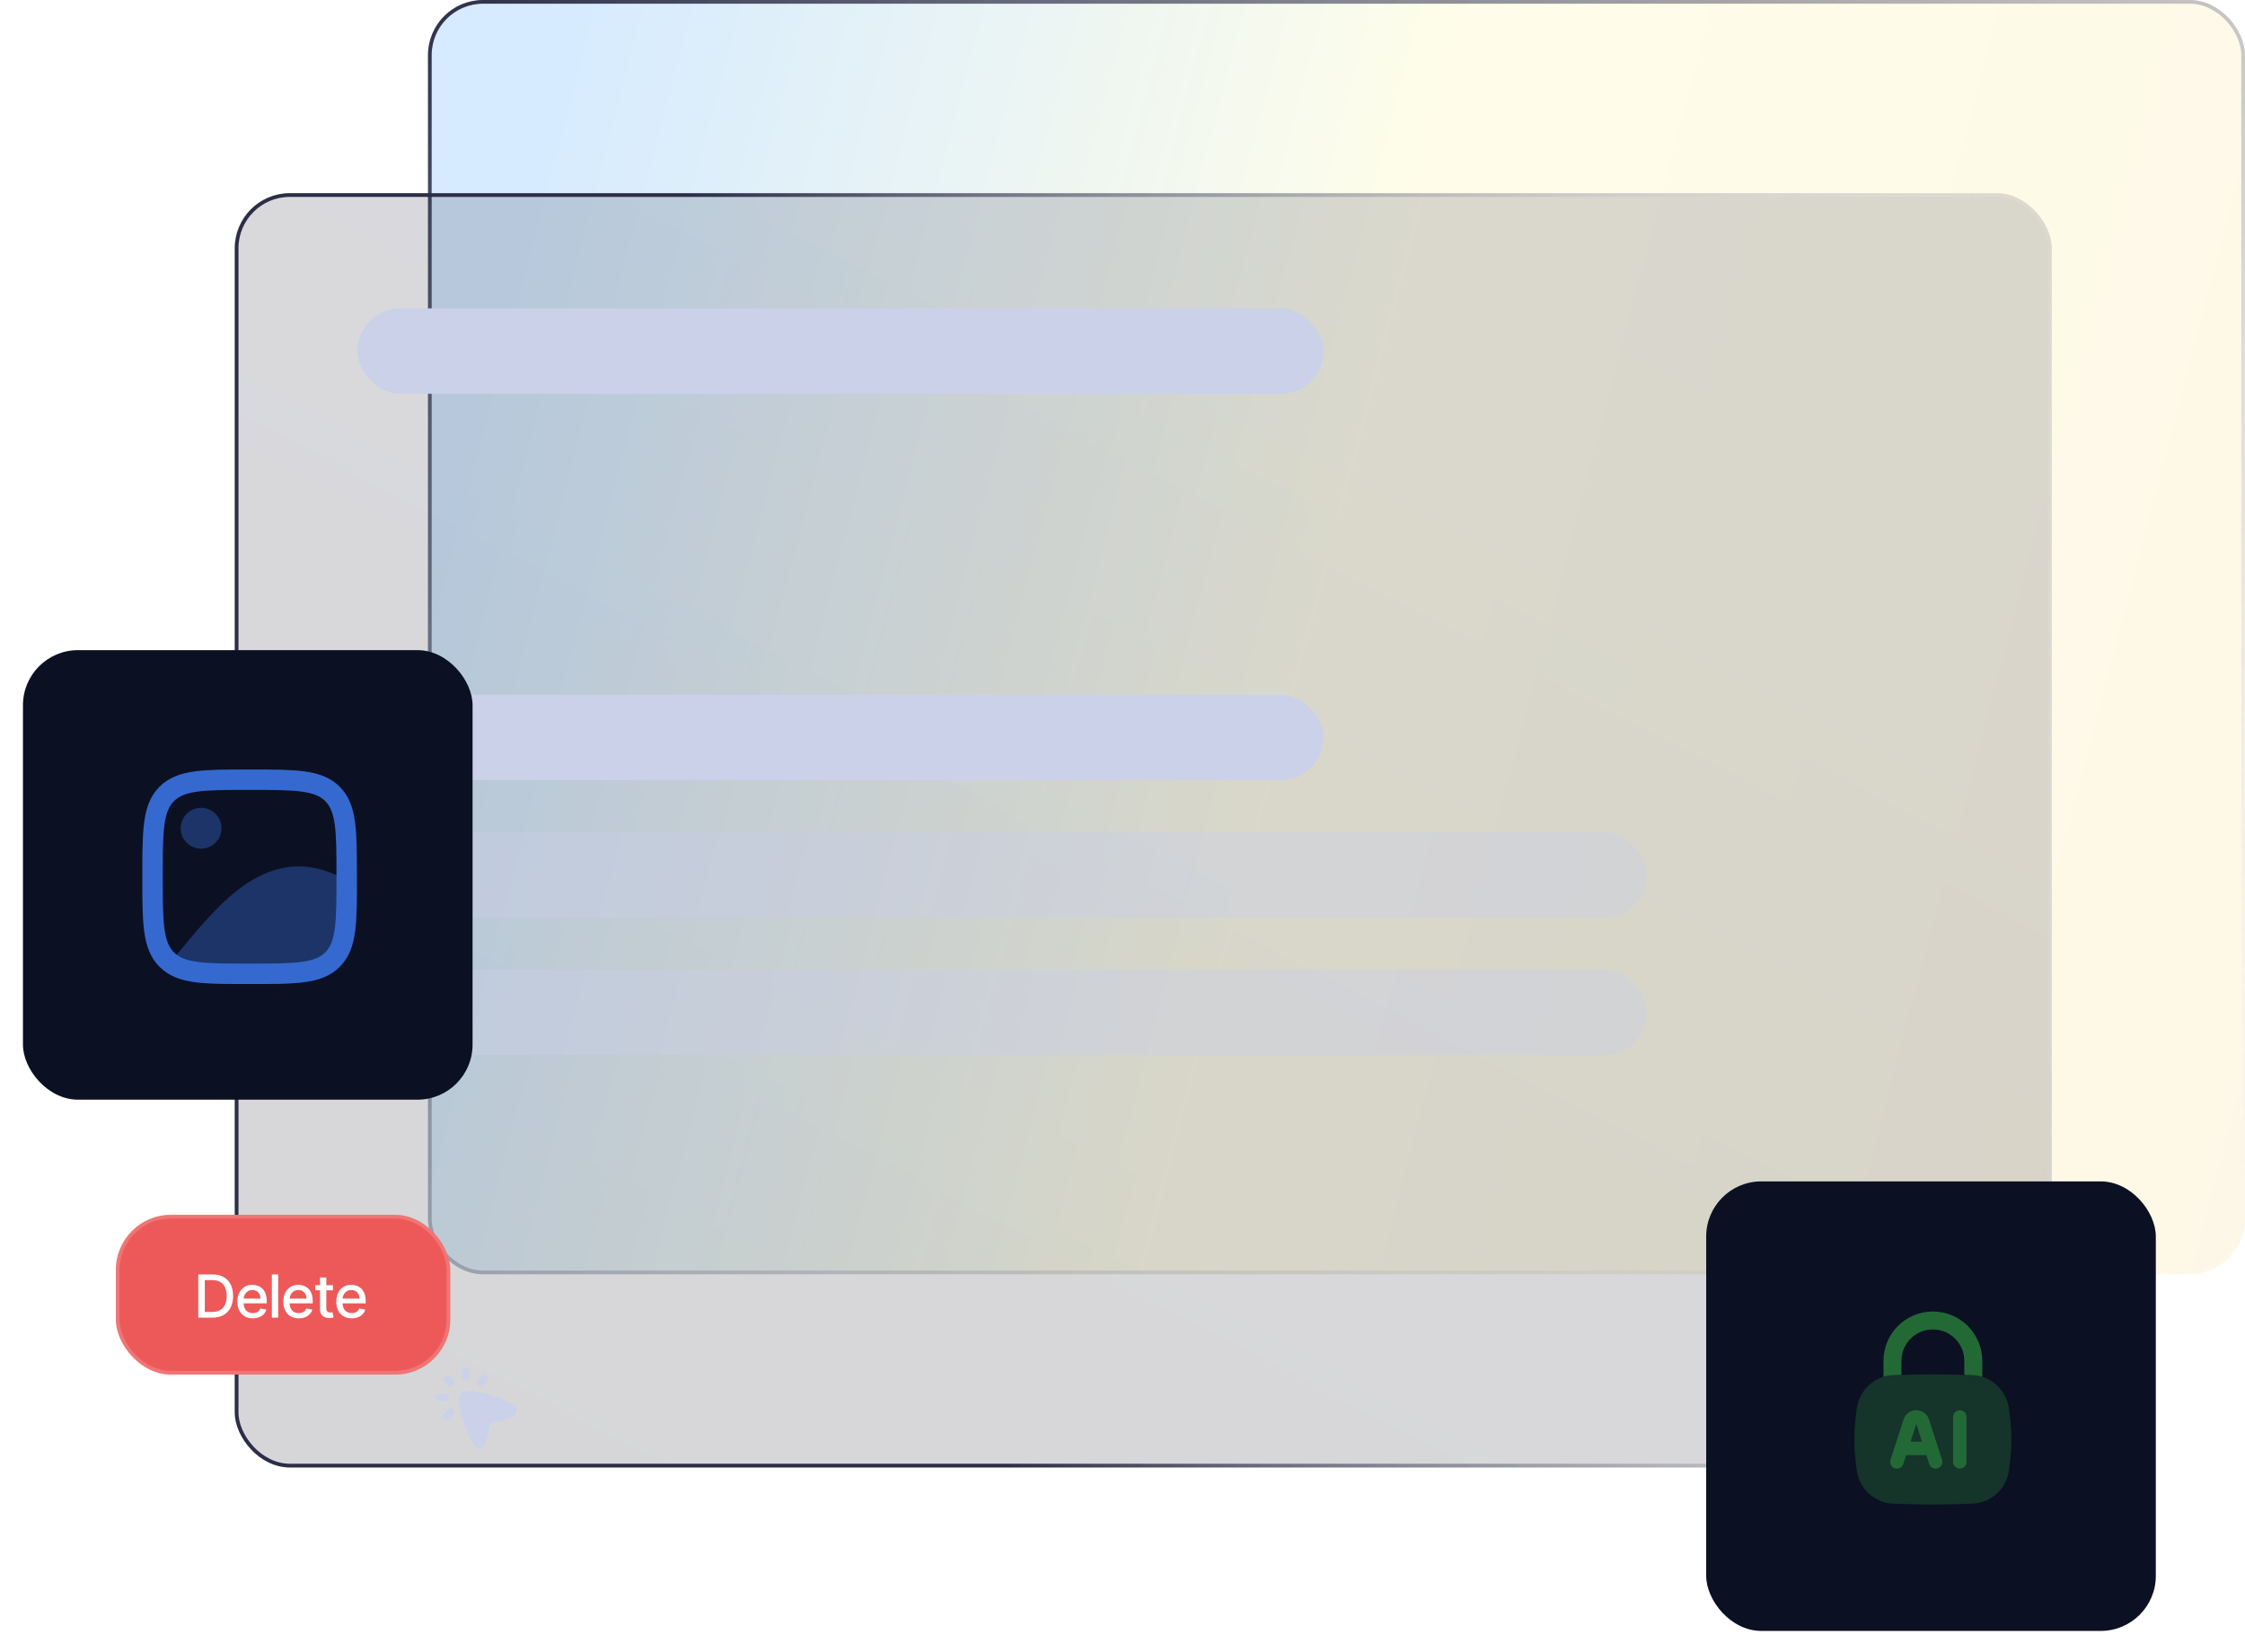 <svg width="489" height="360" viewBox="0 0 489 360" fill="none" xmlns="http://www.w3.org/2000/svg">
<g filter="url(#filter0_b_2603_8788)">
<rect x="93.221" width="395.779" height="277.612" rx="12" fill="url(#paint0_linear_2603_8788)" fill-opacity="0.16"/>
<rect x="93.625" y="0.405" width="394.97" height="276.803" rx="11.595" stroke="url(#paint1_linear_2603_8788)" stroke-width="0.809"/>
</g>
<g filter="url(#filter1_b_2603_8788)">
<rect x="51.134" y="42.087" width="395.779" height="277.612" rx="12" fill="url(#paint2_linear_2603_8788)" fill-opacity="0.16"/>
<rect x="51.538" y="42.492" width="394.97" height="276.803" rx="11.595" stroke="url(#paint3_linear_2603_8788)" stroke-width="0.809"/>
<rect x="62.466" y="151.351" width="225.813" height="18.615" rx="9.308" fill="#CAD1E9"/>
<rect x="77.845" y="67.177" width="210.435" height="18.615" rx="9.308" fill="#CAD1E9"/>
<rect opacity="0.4" x="77.845" y="181.296" width="280.849" height="18.615" rx="9.308" fill="#CAD1E9"/>
<rect opacity="0.4" x="54.372" y="211.243" width="304.321" height="18.615" rx="9.308" fill="#CAD1E9"/>
<path fill-rule="evenodd" clip-rule="evenodd" d="M101.441 297.946C101.888 297.946 102.251 298.309 102.251 298.756V299.97C102.251 300.417 101.888 300.779 101.441 300.779C100.994 300.779 100.632 300.417 100.632 299.97V298.756C100.632 298.309 100.994 297.946 101.441 297.946ZM96.798 299.802C97.114 299.486 97.627 299.486 97.943 299.802L98.752 300.611C99.068 300.928 99.068 301.44 98.752 301.756C98.436 302.072 97.924 302.072 97.608 301.756L96.798 300.947C96.482 300.631 96.482 300.118 96.798 299.802ZM106.036 299.802C106.352 300.118 106.352 300.631 106.036 300.947L105.227 301.756C104.911 302.072 104.399 302.072 104.082 301.756C103.766 301.44 103.766 300.928 104.082 300.611L104.892 299.802C105.208 299.486 105.72 299.486 106.036 299.802ZM94.942 304.445C94.942 303.998 95.305 303.636 95.752 303.636H96.966C97.413 303.636 97.775 303.998 97.775 304.445C97.775 304.892 97.413 305.255 96.966 305.255H95.752C95.305 305.255 94.942 304.892 94.942 304.445ZM98.752 307.086C99.068 307.402 99.068 307.915 98.752 308.231L97.943 309.04C97.627 309.356 97.114 309.356 96.798 309.04C96.482 308.724 96.482 308.212 96.798 307.896L97.608 307.086C97.924 306.77 98.436 306.77 98.752 307.086Z" fill="#CAD1E9"/>
<path d="M112.313 306.594C112.421 306.735 112.548 306.953 112.546 307.225C112.542 307.885 112.092 308.336 111.655 308.622C111.206 308.915 110.63 309.132 110.069 309.299C109.501 309.468 108.905 309.599 108.396 309.705C108.042 309.777 107.413 309.906 107.232 309.956C106.935 310.04 106.875 310.094 106.855 310.115C106.833 310.139 106.78 310.211 106.711 310.528L106.708 310.54C106.382 312.024 106.125 313.191 105.851 313.986C105.714 314.383 105.555 314.742 105.346 315.013C105.126 315.298 104.812 315.531 104.391 315.549C104.114 315.561 103.891 315.435 103.75 315.33C103.6 315.219 103.464 315.073 103.342 314.921C103.096 314.614 102.842 314.195 102.594 313.72C102.093 312.762 101.564 311.483 101.118 310.17C100.672 308.857 100.298 307.484 100.118 306.338C100.028 305.768 99.983 305.23 100.008 304.775C100.032 304.35 100.122 303.863 100.433 303.529C100.753 303.184 101.241 303.067 101.668 303.025C102.124 302.981 102.662 303.011 103.234 303.086C104.382 303.237 105.762 303.584 107.085 304.01C108.408 304.435 109.7 304.949 110.672 305.443C111.155 305.688 111.58 305.94 111.894 306.185C112.05 306.307 112.198 306.444 112.313 306.594Z" fill="#CAD1E9"/>
</g>
<rect x="25.234" y="264.662" width="72.843" height="34.803" rx="12" fill="#ED5959"/>
<rect x="25.639" y="265.067" width="72.033" height="33.993" rx="11.595" stroke="white" stroke-opacity="0.17" stroke-width="0.809"/>
<path d="M46.239 287.063H43.19V277.645H46.336C47.258 277.645 48.051 277.834 48.713 278.211C49.375 278.585 49.883 279.123 50.235 279.825C50.591 280.524 50.769 281.363 50.769 282.341C50.769 283.322 50.59 284.165 50.231 284.87C49.875 285.575 49.36 286.118 48.686 286.498C48.011 286.875 47.196 287.063 46.239 287.063ZM44.611 285.822H46.161C46.878 285.822 47.475 285.687 47.95 285.417C48.425 285.144 48.781 284.75 49.017 284.235C49.253 283.717 49.371 283.086 49.371 282.341C49.371 281.602 49.253 280.975 49.017 280.46C48.784 279.945 48.436 279.554 47.973 279.287C47.51 279.02 46.935 278.887 46.248 278.887H44.611V285.822ZM55.065 287.206C54.369 287.206 53.77 287.057 53.267 286.76C52.767 286.46 52.381 286.038 52.108 285.495C51.838 284.95 51.703 284.31 51.703 283.578C51.703 282.854 51.838 282.216 52.108 281.665C52.381 281.113 52.761 280.682 53.249 280.372C53.739 280.063 54.312 279.908 54.968 279.908C55.367 279.908 55.753 279.974 56.127 280.106C56.501 280.238 56.837 280.444 57.135 280.727C57.432 281.009 57.666 281.375 57.838 281.826C58.01 282.273 58.096 282.817 58.096 283.458V283.946H52.481V282.915H56.748C56.748 282.554 56.675 282.233 56.528 281.954C56.38 281.672 56.173 281.45 55.907 281.288C55.643 281.125 55.333 281.044 54.978 281.044C54.592 281.044 54.254 281.139 53.966 281.329C53.681 281.516 53.46 281.761 53.304 282.065C53.151 282.365 53.074 282.692 53.074 283.044V283.849C53.074 284.321 53.157 284.723 53.322 285.054C53.491 285.385 53.725 285.638 54.026 285.813C54.326 285.984 54.677 286.07 55.079 286.07C55.34 286.07 55.577 286.033 55.792 285.96C56.006 285.883 56.192 285.77 56.348 285.619C56.505 285.469 56.624 285.284 56.707 285.063L58.008 285.298C57.904 285.681 57.717 286.017 57.447 286.305C57.181 286.59 56.845 286.812 56.44 286.972C56.038 287.128 55.58 287.206 55.065 287.206ZM60.592 277.645V287.063H59.217V277.645H60.592ZM65.081 287.206C64.385 287.206 63.786 287.057 63.283 286.76C62.783 286.46 62.397 286.038 62.124 285.495C61.854 284.95 61.719 284.31 61.719 283.578C61.719 282.854 61.854 282.216 62.124 281.665C62.397 281.113 62.777 280.682 63.264 280.372C63.755 280.063 64.328 279.908 64.984 279.908C65.383 279.908 65.769 279.974 66.143 280.106C66.517 280.238 66.853 280.444 67.15 280.727C67.448 281.009 67.682 281.375 67.854 281.826C68.026 282.273 68.112 282.817 68.112 283.458V283.946H62.496V282.915H66.764C66.764 282.554 66.691 282.233 66.543 281.954C66.396 281.672 66.189 281.45 65.923 281.288C65.659 281.125 65.349 281.044 64.994 281.044C64.607 281.044 64.27 281.139 63.982 281.329C63.697 281.516 63.476 281.761 63.32 282.065C63.166 282.365 63.09 282.692 63.09 283.044V283.849C63.09 284.321 63.173 284.723 63.338 285.054C63.507 285.385 63.741 285.638 64.042 285.813C64.342 285.984 64.693 286.07 65.095 286.07C65.355 286.07 65.593 286.033 65.808 285.96C66.022 285.883 66.208 285.77 66.364 285.619C66.52 285.469 66.64 285.284 66.723 285.063L68.024 285.298C67.92 285.681 67.733 286.017 67.463 286.305C67.196 286.59 66.861 286.812 66.456 286.972C66.054 287.128 65.596 287.206 65.081 287.206ZM72.53 280V281.104H68.671V280H72.53ZM69.706 278.308H71.081V284.989C71.081 285.256 71.121 285.457 71.201 285.592C71.28 285.724 71.383 285.814 71.509 285.863C71.638 285.909 71.777 285.932 71.927 285.932C72.038 285.932 72.134 285.925 72.217 285.909C72.3 285.894 72.364 285.882 72.41 285.872L72.658 287.008C72.579 287.039 72.465 287.07 72.318 287.1C72.171 287.134 71.987 287.152 71.766 287.155C71.404 287.162 71.067 287.097 70.755 286.962C70.442 286.827 70.189 286.619 69.996 286.337C69.803 286.055 69.706 285.701 69.706 285.275V278.308ZM76.614 287.206C75.918 287.206 75.319 287.057 74.816 286.76C74.317 286.46 73.93 286.038 73.657 285.495C73.388 284.95 73.253 284.31 73.253 283.578C73.253 282.854 73.388 282.216 73.657 281.665C73.93 281.113 74.311 280.682 74.798 280.372C75.288 280.063 75.862 279.908 76.518 279.908C76.916 279.908 77.303 279.974 77.677 280.106C78.051 280.238 78.386 280.444 78.684 280.727C78.981 281.009 79.216 281.375 79.387 281.826C79.559 282.273 79.645 282.817 79.645 283.458V283.946H74.03V282.915H78.298C78.298 282.554 78.224 282.233 78.077 281.954C77.93 281.672 77.723 281.45 77.456 281.288C77.192 281.125 76.883 281.044 76.527 281.044C76.141 281.044 75.803 281.139 75.515 281.329C75.23 281.516 75.01 281.761 74.853 282.065C74.7 282.365 74.623 282.692 74.623 283.044V283.849C74.623 284.321 74.706 284.723 74.872 285.054C75.04 285.385 75.275 285.638 75.575 285.813C75.876 285.984 76.227 286.07 76.628 286.07C76.889 286.07 77.126 286.033 77.341 285.96C77.556 285.883 77.741 285.77 77.897 285.619C78.054 285.469 78.173 285.284 78.256 285.063L79.558 285.298C79.453 285.681 79.266 286.017 78.997 286.305C78.73 286.59 78.394 286.812 77.989 286.972C77.588 287.128 77.129 287.206 76.614 287.206Z" fill="white"/>
<g filter="url(#filter2_d_2603_8788)">
<rect x="371.642" y="257.378" width="97.933" height="97.933" rx="12" fill="#0B1023"/>
<path opacity="0.4" d="M412.26 299.608C415.054 299.48 417.891 299.413 421.013 299.413C424.134 299.413 426.971 299.48 429.765 299.608C433.791 299.794 437.059 302.911 437.59 306.856C437.88 309.008 438.127 311.27 438.127 313.594C438.127 315.918 437.88 318.179 437.59 320.332C437.059 324.277 433.791 327.394 429.765 327.579C426.971 327.708 424.134 327.775 421.013 327.775C417.891 327.775 415.054 327.708 412.26 327.579C408.235 327.394 404.966 324.277 404.435 320.332C404.145 318.179 403.898 315.918 403.898 313.594C403.898 311.27 404.145 309.008 404.435 306.856C404.966 302.911 408.235 299.794 412.26 299.608Z" fill="#236936"/>
<path fill-rule="evenodd" clip-rule="evenodd" d="M417.402 307.237C416.201 307.237 415.044 307.973 414.651 309.19L411.794 318.033C411.545 318.804 411.968 319.631 412.739 319.88C413.509 320.129 414.336 319.706 414.585 318.935L415.205 317.017H419.6L420.219 318.935C420.468 319.706 421.295 320.129 422.066 319.88C422.837 319.631 423.26 318.804 423.011 318.033L420.154 309.19C419.761 307.973 418.603 307.237 417.402 307.237ZM416.154 314.082L417.403 310.215L418.652 314.082H416.154Z" fill="#236936"/>
<path d="M428.348 308.704C428.348 307.894 427.691 307.237 426.881 307.237C426.07 307.237 425.414 307.894 425.414 308.704V318.484C425.414 319.294 426.07 319.951 426.881 319.951C427.691 319.951 428.348 319.294 428.348 318.484V308.704Z" fill="#236936"/>
<path d="M414.167 296.479C414.167 292.699 417.232 289.634 421.013 289.634C424.794 289.634 427.859 292.699 427.859 296.479V299.531C428.499 299.554 429.133 299.58 429.766 299.609C430.46 299.641 431.132 299.76 431.771 299.955V296.479C431.771 290.538 426.955 285.722 421.013 285.722C415.072 285.722 410.255 290.538 410.255 296.479V299.955C410.895 299.76 411.566 299.641 412.261 299.609C412.893 299.58 413.528 299.554 414.167 299.531V296.479Z" fill="#236936"/>
</g>
<g filter="url(#filter3_d_2603_8788)">
<rect x="5" y="141.639" width="97.933" height="97.933" rx="12" fill="#0B1023"/>
<path opacity="0.4" fill-rule="evenodd" clip-rule="evenodd" d="M39.348 180.438C39.348 177.979 41.341 175.986 43.799 175.986C46.258 175.986 48.251 177.979 48.251 180.438C48.251 182.896 46.258 184.889 43.799 184.889C41.341 184.889 39.348 182.896 39.348 180.438Z" fill="#3569CF"/>
<path opacity="0.4" d="M76.719 192.574C72.385 189.779 68.256 188.608 64.305 188.773C60.371 188.937 56.835 190.416 53.653 192.543C48.27 196.142 43.536 201.885 39.297 207.026C38.626 207.84 37.967 208.639 37.32 209.412L35.453 211.044L38.175 212.897C40.099 213.694 42.348 214.043 44.934 214.213C47.509 214.382 50.611 214.382 54.3 214.382H54.539C59.382 214.382 63.243 214.382 66.271 213.975C69.397 213.555 71.965 212.664 73.995 210.633C75.775 208.854 76.684 206.671 77.164 204.04C77.631 201.477 77.719 198.316 77.738 194.456L77.744 193.235L76.719 192.574Z" fill="#3569CF"/>
<path fill-rule="evenodd" clip-rule="evenodd" d="M54.205 167.639H54.536C59.379 167.639 63.24 167.639 66.268 168.046C69.394 168.466 71.962 169.356 73.992 171.387C76.023 173.418 76.914 175.986 77.334 179.112C77.741 182.139 77.741 186 77.741 190.843V191.175C77.741 196.018 77.741 199.879 77.334 202.906C76.914 206.032 76.023 208.6 73.992 210.631C71.962 212.662 69.394 213.552 66.268 213.973C63.24 214.379 59.379 214.379 54.536 214.379H54.205C49.361 214.379 45.5 214.379 42.473 213.973C39.347 213.552 36.779 212.662 34.748 210.631C32.718 208.6 31.827 206.032 31.407 202.906C31 199.879 31 196.018 31 191.175V190.843C31 186 31 182.139 31.407 179.112C31.827 175.986 32.718 173.418 34.748 171.387C36.779 169.356 39.347 168.466 42.473 168.046C45.5 167.639 49.361 167.639 54.205 167.639ZM43.066 172.457C40.434 172.811 38.962 173.469 37.896 174.535C36.83 175.601 36.173 177.073 35.819 179.705C35.456 182.401 35.452 185.962 35.452 191.009C35.452 196.056 35.456 199.617 35.819 202.313C36.173 204.945 36.83 206.418 37.896 207.483C38.962 208.549 40.434 209.207 43.066 209.561C45.763 209.923 49.324 209.928 54.37 209.928C59.417 209.928 62.978 209.923 65.675 209.561C68.307 209.207 69.779 208.549 70.845 207.483C71.91 206.418 72.568 204.945 72.922 202.313C73.285 199.617 73.289 196.056 73.289 191.009C73.289 185.962 73.285 182.401 72.922 179.705C72.568 177.073 71.91 175.601 70.845 174.535C69.779 173.469 68.307 172.811 65.675 172.457C62.978 172.095 59.417 172.09 54.37 172.09C49.324 172.09 45.763 172.095 43.066 172.457Z" fill="#3569CF"/>
</g>
<defs>
<filter id="filter0_b_2603_8788" x="83.751" y="-9.47" width="414.718" height="296.551" filterUnits="userSpaceOnUse" color-interpolation-filters="sRGB">
<feFlood flood-opacity="0" result="BackgroundImageFix"/>
<feGaussianBlur in="BackgroundImageFix" stdDeviation="4.735"/>
<feComposite in2="SourceAlpha" operator="in" result="effect1_backgroundBlur_2603_8788"/>
<feBlend mode="normal" in="SourceGraphic" in2="effect1_backgroundBlur_2603_8788" result="shape"/>
</filter>
<filter id="filter1_b_2603_8788" x="-23.085" y="-32.132" width="544.217" height="426.05" filterUnits="userSpaceOnUse" color-interpolation-filters="sRGB">
<feFlood flood-opacity="0" result="BackgroundImageFix"/>
<feGaussianBlur in="BackgroundImageFix" stdDeviation="37.109"/>
<feComposite in2="SourceAlpha" operator="in" result="effect1_backgroundBlur_2603_8788"/>
<feBlend mode="normal" in="SourceGraphic" in2="effect1_backgroundBlur_2603_8788" result="shape"/>
</filter>
<filter id="filter2_d_2603_8788" x="367.595" y="253.331" width="106.027" height="106.027" filterUnits="userSpaceOnUse" color-interpolation-filters="sRGB">
<feFlood flood-opacity="0" result="BackgroundImageFix"/>
<feColorMatrix in="SourceAlpha" type="matrix" values="0 0 0 0 0 0 0 0 0 0 0 0 0 0 0 0 0 0 127 0" result="hardAlpha"/>
<feMorphology radius="4.047" operator="dilate" in="SourceAlpha" result="effect1_dropShadow_2603_8788"/>
<feOffset/>
<feComposite in2="hardAlpha" operator="out"/>
<feColorMatrix type="matrix" values="0 0 0 0 1 0 0 0 0 1 0 0 0 0 1 0 0 0 0.11 0"/>
<feBlend mode="normal" in2="BackgroundImageFix" result="effect1_dropShadow_2603_8788"/>
<feBlend mode="normal" in="SourceGraphic" in2="effect1_dropShadow_2603_8788" result="shape"/>
</filter>
<filter id="filter3_d_2603_8788" x="0.953" y="137.592" width="106.027" height="106.027" filterUnits="userSpaceOnUse" color-interpolation-filters="sRGB">
<feFlood flood-opacity="0" result="BackgroundImageFix"/>
<feColorMatrix in="SourceAlpha" type="matrix" values="0 0 0 0 0 0 0 0 0 0 0 0 0 0 0 0 0 0 127 0" result="hardAlpha"/>
<feMorphology radius="4.047" operator="dilate" in="SourceAlpha" result="effect1_dropShadow_2603_8788"/>
<feOffset/>
<feComposite in2="hardAlpha" operator="out"/>
<feColorMatrix type="matrix" values="0 0 0 0 1 0 0 0 0 1 0 0 0 0 1 0 0 0 0.11 0"/>
<feBlend mode="normal" in2="BackgroundImageFix" result="effect1_dropShadow_2603_8788"/>
<feBlend mode="normal" in="SourceGraphic" in2="effect1_dropShadow_2603_8788" result="shape"/>
</filter>
<linearGradient id="paint0_linear_2603_8788" x1="126" y1="-2.26138e-05" x2="541.899" y2="109.055" gradientUnits="userSpaceOnUse">
<stop stop-color="#0084FF"/>
<stop offset="0.438" stop-color="#FFF778"/>
<stop offset="1" stop-color="#F6CE69"/>
</linearGradient>
<linearGradient id="paint1_linear_2603_8788" x1="87.96" y1="4.047" x2="361.777" y2="382.075" gradientUnits="userSpaceOnUse">
<stop stop-color="#2D2E48"/>
<stop offset="1" stop-color="white" stop-opacity="0.06"/>
</linearGradient>
<linearGradient id="paint2_linear_2603_8788" x1="372.452" y1="77.699" x2="207.573" y2="396.035" gradientUnits="userSpaceOnUse">
<stop stop-color="#1B1C36"/>
<stop offset="1" stop-color="#00000B"/>
</linearGradient>
<linearGradient id="paint3_linear_2603_8788" x1="51.134" y1="319.699" x2="489.082" y2="209.166" gradientUnits="userSpaceOnUse">
<stop offset="0.362" stop-color="#2C2D47"/>
<stop offset="1" stop-color="white" stop-opacity="0.07"/>
</linearGradient>
</defs>
</svg>
